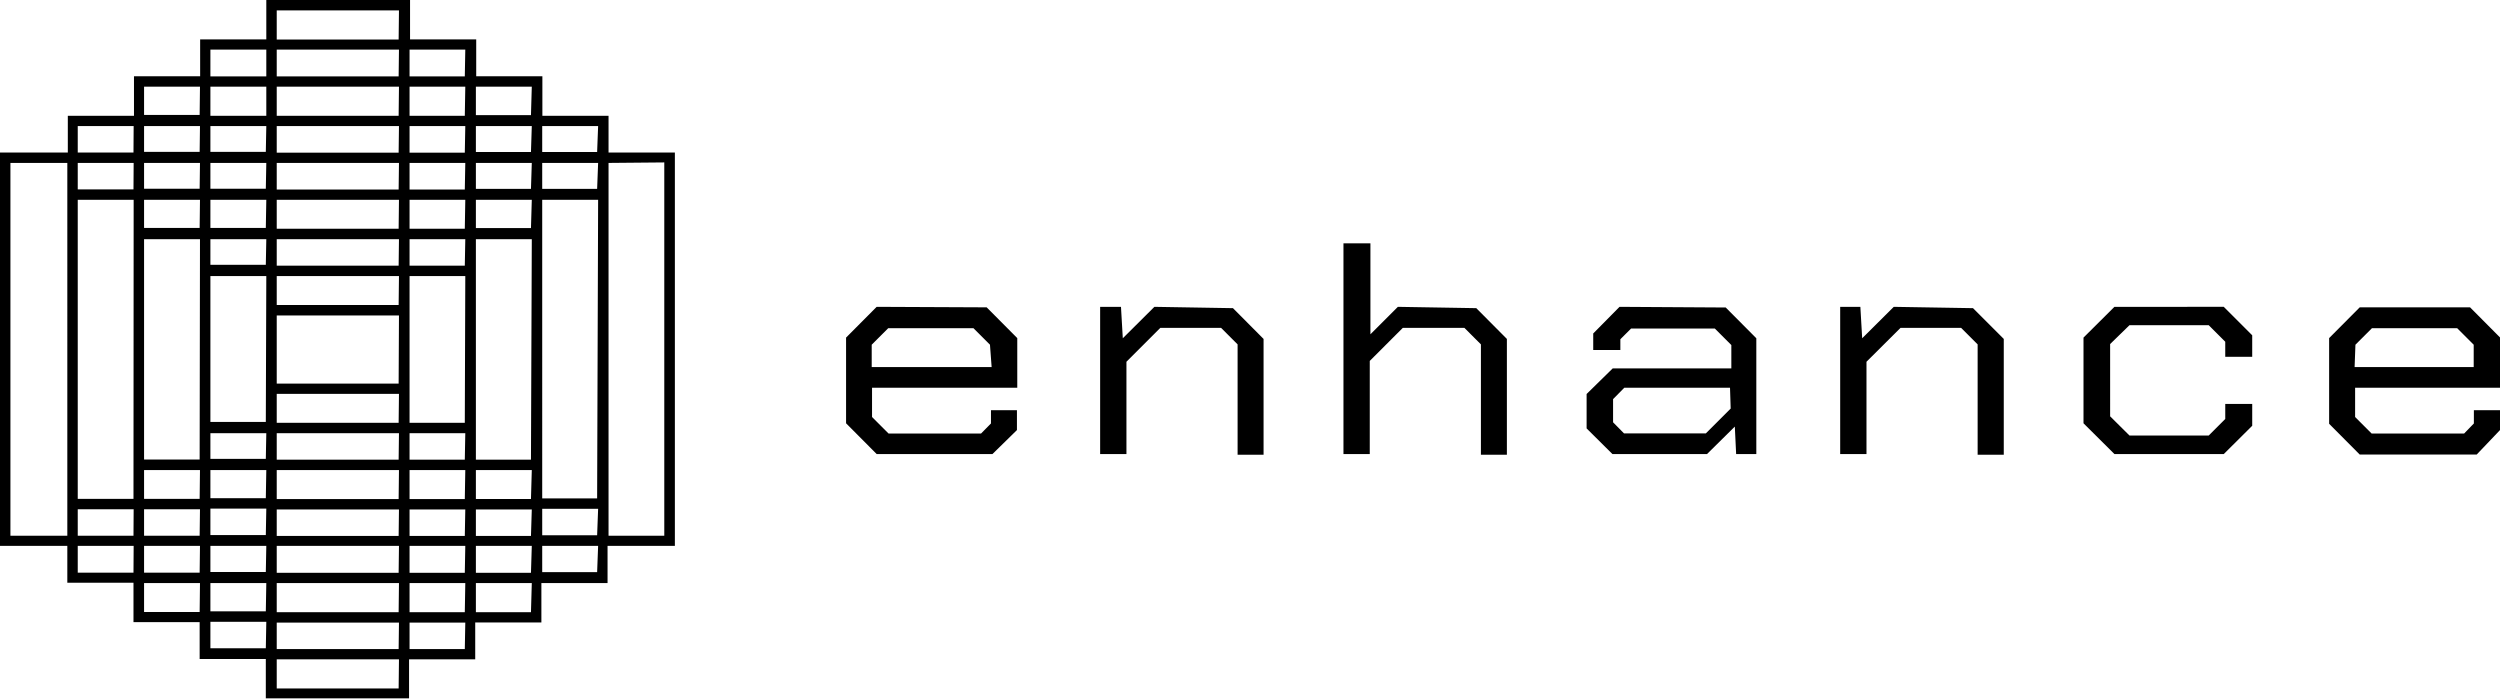 <?xml version="1.0" ?>
<svg xmlns="http://www.w3.org/2000/svg" data-name="レイヤー 1" viewBox="0 0 151.14 42.24">
	<defs>
		<style>.cls-1{fill:#000}</style>
	</defs>
	<title>logo</title>
	<path class="cls-1" d="M36.79 7h-4V4.61h-4V2.38h-4V0H16.1v2.38h-4v2.23h-4V7h-4v2.22H0V33h4.07v2.23h4v2.38h4v2.23h4v2.38h8.66v-2.36h4v-2.23h4v-2.38h4V33h4.07V9.22h-4.01zM4.07 32.39H.63V9.85h3.44zm4 2.23H4.7V33h3.38zm0-2.23H4.7v-1.6h3.38zm0-2.23H4.7V12.08h3.38zm0-18.71H4.7v-1.6h3.38zm0-2.23H4.7v-1.6h3.38zm4 27.78H8.71v-1.75h3.38zm0-2.38H8.71V33h3.38zm0-2.23H8.71v-1.6h3.38zm0-2.23H8.71v-1.74h3.38zm0-2.38H8.71V14.46h3.38zm0-14H8.71v-1.7h3.38zm0-2.37H8.71V9.85h3.38zm0-2.23H8.71V7.62h3.38zm0-2.23H8.71V5.24h3.38zm4 32.24h-3.35v-1.6h3.38zm0-2.23h-3.35v-1.71h3.38zm0-2.38h-3.35V33h3.38zm0-2.23h-3.35v-1.6h3.38zm0-2.23h-3.35v-1.7h3.38zm0-2.38h-3.35v-1.55h3.38zm0-2.23h-3.35v-8.82h3.38zm0-9.5h-3.35v-1.55h3.38zm0-2.23h-3.35v-1.7h3.38zm0-2.37h-3.35V9.85h3.38zm0-2.23h-3.35V7.62h3.38zM16.1 7h-3.38V5.24h3.38zm0-2.38h-3.38V3h3.38zm8 37h-7.37v-1.76h7.39zm0-2.38h-7.37v-1.6h7.39zm0-2.23h-7.37v-1.76h7.39zm0-2.38h-7.37V33h7.39zm0-2.23h-7.37v-1.6h7.39zm0-2.23h-7.37v-1.75h7.39zm0-2.38h-7.37v-1.6h7.39zm0-2.23h-7.37v-1.75h7.39zm0-2.37h-7.37v-4.12h7.39zm0-4.75h-7.37v-1.75h7.39zm0-2.38h-7.37v-1.6h7.39zm0-2.23h-7.37v-1.75h7.39zm0-2.37h-7.37V9.85h7.39zm0-2.23h-7.37V7.62h7.39zm0-2.23h-7.37V5.24h7.39zm0-2.38h-7.37V3h7.39zm0-2.23h-7.37V.63h7.39zm4 36.85h-3.34v-1.6h3.37zm0-2.23h-3.34v-1.76h3.37zm0-2.38h-3.34V33h3.37zm0-2.23h-3.34v-1.6h3.37zm0-2.23h-3.34v-1.75h3.37zm0-2.38h-3.34v-1.6h3.37zm0-2.23h-3.34v-8.87h3.37zm0-9.5h-3.34v-1.6h3.37zm0-2.23h-3.34v-1.75h3.37zm0-2.37h-3.34V9.85h3.37zm0-2.23h-3.34V7.62h3.37zm0-2.23h-3.34V5.24h3.37zm0-2.38h-3.34V3h3.37zm4 32.39h-3.33v-1.76h3.38zm0-2.38h-3.33V33h3.38zm0-2.23h-3.33v-1.6h3.38zm0-2.23h-3.33v-1.75h3.38zm0-2.38h-3.33V14.46h3.38zm0-14h-3.33v-1.71h3.38zm0-2.37h-3.33V9.85h3.38zm0-2.23h-3.33V7.62h3.38zm0-2.23h-3.33V5.24h3.38zm4 27.63h-3.32V33h3.38zm0-2.23h-3.32v-1.6h3.38zm0-2.23h-3.32V12.08h3.38zm0-18.71h-3.32V9.85h3.38zm0-2.23h-3.32V7.62h3.38zm4.06.63v22.57h-3.37V9.85zM53 18.55l-1.85 1.86v5.18L53 27.45h7L61.48 26v-1.2h-1.57v.8l-.6.61h-5.59l-1-1v-1.77h8.78v-3l-1.85-1.86zm6.95 3.64H52.7v-1.35l1-1h5.15l1 1zm9.84-3.64l-1.91 1.9-.11-1.9h-1.26v8.9h1.59v-5.58l2.05-2.05h3.67l1 1v6.67h1.57v-7l-1.85-1.86zm14.72 0l-1.66 1.66v-5.5h-1.63v12.74h1.59v-5.63l2-2h3.72l1 1v6.67h1.57v-7l-1.85-1.86zm13.4 0l-1.59 1.61v1h1.64v-.65l.65-.65h5.06l1 1v1.41H97.5l-1.58 1.55v2.08l1.56 1.55h5.72l1.68-1.66.08 1.66h1.22v-7l-1.85-1.86zm6.72 6.15l-1.5 1.5h-4.95l-.66-.67v-1.4l.68-.69h6.39zm9.86-6.15l-1.91 1.9-.11-1.9h-1.22v8.9h1.59v-5.58l2.06-2.05h3.66l1 1v6.67h1.58v-7l-1.86-1.86zm13.34 0l-1.87 1.86v5.18l1.87 1.86h6.61l1.72-1.71v-1.32h-1.63v.91l-1 1h-4.79l-1.17-1.16V20.8l1.17-1.14h4.79l1 1v.91h1.63v-1.3l-1.72-1.72zm23.35 4.89v-3l-1.85-1.86h-6.67l-1.85 1.86v5.18l1.85 1.86h7.07l1.41-1.48v-1.2h-1.58v.8l-.59.61h-5.59l-1-1v-1.77zm-8.78-2.6l1-1h5.15l1 1v1.35h-7.2z"/>
</svg>
